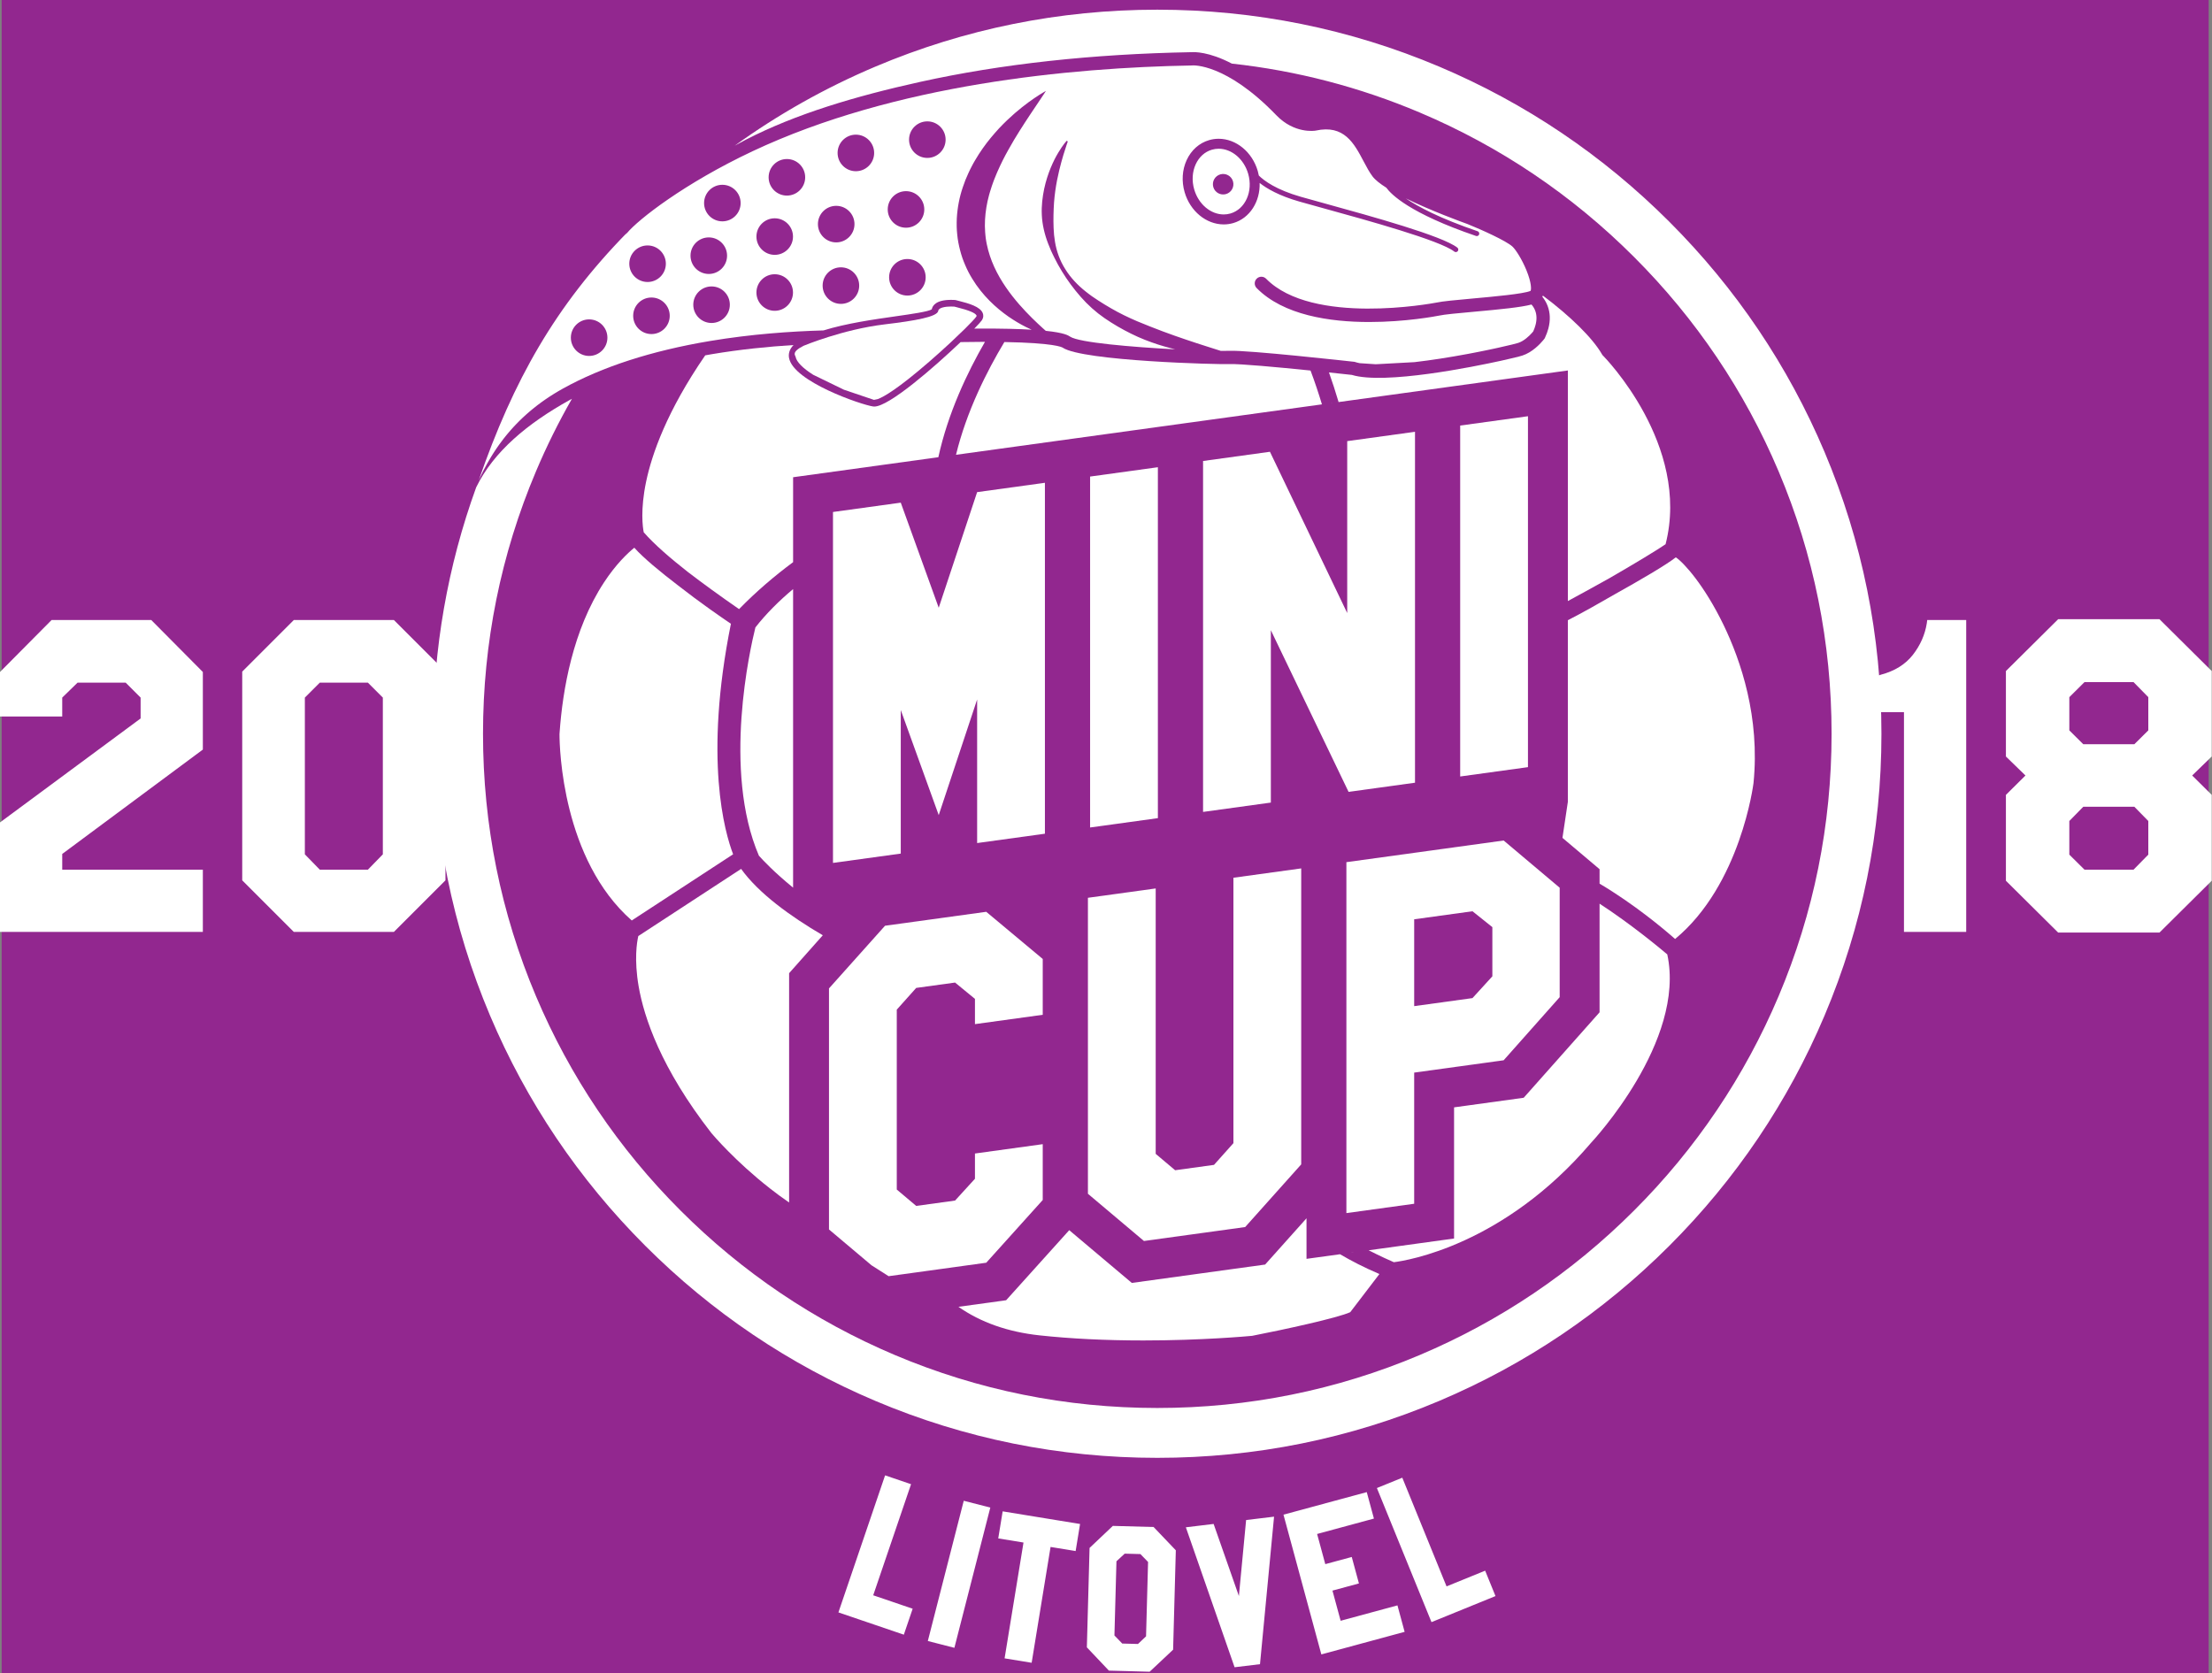 <svg version="1.1" id="Layer_1" xmlns="http://www.w3.org/2000/svg" xmlns:xlink="http://www.w3.org/1999/xlink" x="0px" y="0px"
	 width="1331px" height="1007px" viewBox="0 0 1331 1007" enable-background="new 0 0 1331 1007" xml:space="preserve">
<rect x="0" y="0" width="1331" height="1007" fill="#808080" stroke="none"/>
<rect x="1" fill="#92278F" width="1328" height="1007"/>
<g id="logo">
	<g id="obruc_x5F_a_x5F_text">
		<g id="_x32_018">
			<g>
				<path fill="#FFFFFF" d="M84.609,432.352v-12.561l-9.006-9.006H46.689l-9.244,9.006v11.376H0v-26.78l31.047-31.285h59.961
					l31.047,31.285v46.688l-84.609,62.806v9.479h84.609v37.446H0V494.92L84.609,432.352z"/>
			</g>
			<g>
				<path fill="#FFFFFF" d="M268.045,404.148V529.76l-31.047,31.047h-60.199l-31.047-31.047V404.148l31.047-31.047h60.199
					L268.045,404.148z M183.436,419.791v94.326l9.006,9.243h28.914l9.006-9.243v-94.326l-9.006-9.006h-28.914L183.436,419.791z"/>
			</g>
			<g>
				<path fill="#FFFFFF" d="M1183.101,560.807h-37.446V428.561h-15.404V406.52l1.422-0.475c8.372-2.211,14.812-6.199,19.314-11.969
					c4.504-5.766,7.307-12.123,8.414-19.078l0.236-1.896h23.464V560.807z"/>
			</g>
			<path fill="#FFFFFF" d="M1206.992,530.008v-51.67l11.76-11.666l-11.76-11.43v-51.432l31.44-31.191h60.96l31.439,31.191v51.432
				l-11.76,11.43l11.76,11.666v51.67l-31.439,31.191h-60.96L1206.992,530.008z M1284.272,447.86l8.399-8.333v-20.001l-8.88-9.048
				h-29.52l-9.12,9.048v20.001l8.399,8.333H1284.272z M1254.272,523.34h29.52l8.88-9.047v-20.24l-8.399-8.571h-30.721l-8.399,8.571
				v20.24L1254.272,523.34z"/>
		</g>
		<path id="litovel" fill="#FFFFFF" d="M543.852,983.705l-39.36-13.404l28.085-82.47l15.619,5.319l-22.766,66.851l23.74,8.085
			L543.852,983.705z M579.905,903.121l15.983,4.094l-21.616,84.396l-15.984-4.095L579.905,903.121z M647.232,933.378l-15.09-2.464
			l-11.379,69.697l-16.284-2.658l11.378-69.697l-15.199-2.482l2.659-16.284l46.573,7.604L647.232,933.378z M691.769,1006
			l-24.521-0.667l-13.265-14.006l1.629-59.818l14.005-13.264l24.521,0.667l13.374,14.009l-1.628,59.818L691.769,1006z
			 M689.598,984.703l1.217-44.754l-4.602-4.746l-9.457-0.258l-4.967,4.598l-1.215,44.643l4.709,4.859l9.457,0.258L689.598,984.703z
			 M766.625,912.689l-8.463,88.772l-15.29,1.843l-29.321-84.215l16.708-2.016l15.202,43.372l4.346-45.729L766.625,912.689z
			 M845.188,982.002l-50.112,13.578l-22.784-84.09l50.113-13.577l4.314,15.927l-34.188,9.263l4.92,18.155l15.926-4.316l4.315,15.927
			l-15.927,4.315l4.92,18.154l34.188-9.263L845.188,982.002z M899.866,960.475l-38.511,15.68l-32.85-80.689l15.281-6.222
			l26.629,65.407l23.229-9.457L899.866,960.475z"/>
		<path id="obruc" fill="#FFFFFF" d="M1097.846,271.951c-21.946-51.889-53.362-98.485-93.374-138.497S917.863,62.027,865.976,40.08
			C812.247,17.355,755.182,5.832,696.365,5.832S580.484,17.355,526.756,40.08c-30.101,12.731-58.406,28.67-84.693,47.604
			c2.181-1.22,4.396-2.424,6.668-3.596c30.066-15.507,65.93-26.193,105.072-34.838c48.783-10.774,103.648-16.779,163.072-17.848
			c1.688-0.135,10.517-0.38,24.35,6.87c38.952,4.265,76.828,14.112,113.064,29.438c48.312,20.435,91.703,49.69,128.97,86.958
			c37.267,37.266,66.522,80.658,86.957,128.97c21.152,50.011,31.878,103.144,31.878,157.923c0,54.78-10.726,107.913-31.878,157.924
			c-20.435,48.312-49.69,91.704-86.957,128.971c-37.267,37.266-80.658,66.522-128.97,86.957
			c-50.011,21.152-103.145,31.878-157.924,31.878s-107.913-10.726-157.924-31.878c-48.312-20.435-91.703-49.691-128.97-86.957
			c-37.266-37.267-66.523-80.658-86.957-128.971c-21.153-50.011-31.878-103.144-31.878-157.924
			c0-54.779,10.725-107.912,31.878-157.923c6.359-15.034,13.575-29.592,21.618-43.637c-0.503,0.273-1.021,0.539-1.518,0.815
			c-25.097,13.938-45.588,30.912-56.081,52.424c-17.191,47.425-25.897,97.211-25.897,148.32c0,58.816,11.522,115.882,34.248,169.61
			c21.947,51.889,53.362,98.485,93.374,138.497c40.012,40.012,86.609,71.428,138.498,93.374
			c53.729,22.726,110.793,34.248,169.609,34.248s115.882-11.522,169.61-34.248c51.888-21.946,98.484-53.362,138.496-93.374
			s71.428-86.608,93.374-138.497c22.726-53.729,34.248-110.794,34.248-169.61S1120.571,325.68,1097.846,271.951z"/>
	</g>
	<g id="mic">
		<path fill="#FFFFFF" d="M1003.229,574.329c-4.649-3.935-21.883-18.238-40.739-30.521v65.375l-45.654,51.425l-41.897,5.774v78.925
			l-88.789,12.238v-24.408l-24.892,27.838l-80.221,11.056l-37.661-31.742l-37.966,42.166l-39.465,5.439l0,0l10.777-1.485
			c13.358,9.339,29.671,15.109,48.709,17.17c18.842,2.039,39.882,3.073,62.538,3.073c35.081,0,62.678-2.521,65.453-2.783
			c19.477-3.801,51.599-10.81,59.05-14.238l17.54-22.955c-0.197-0.09-0.414-0.189-0.619-0.284
			c-8.471-3.598-16.154-7.562-23.084-11.624l17.236-2.376c7.276,3.707,12.914,6.204,15.154,7.169
			c7.989-0.984,66.099-10.242,118.6-71.778l0.175-0.194C958.052,686.978,1014.57,626.555,1003.229,574.329z"/>
		<path fill="#FFFFFF" d="M1007.939,565.059c39.446-32.613,47.106-93.232,47.181-93.857c3.957-39.583-7.608-73.574-18.01-95.103
			c-11.577-23.964-24.038-37.605-28.737-40.712c-5.941,4.657-21.363,13.646-36.935,22.34c-7.967,4.604-19.317,11.071-28.036,15.511
			v109.33l-3.243,21.632l22.33,18.848v8.71C983.494,544.23,1000.975,558.921,1007.939,565.059z"/>
		<path fill="#FFFFFF" d="M477.222,534.157V354.494c-8.383,7.024-16.156,14.723-22.676,23.064
			c-3.106,12.468-19.908,86.07,2.104,137.377C458.918,517.485,465.822,524.893,477.222,534.157z"/>
		<path fill="#FFFFFF" d="M463.183,715.079c3.542,2.774,7.438,5.665,11.638,8.556V585.637l22.992-25.883l-2.729,3.071
			c-19.765-11.566-38.621-25.304-49.142-39.946l-61.863,40.41c-0.853,3.693-2.57,14.104,0.179,30.134
			c3.233,18.85,13.462,49.493,43.834,88.467C428.928,682.887,442.369,698.773,463.183,715.079z"/>
		<path fill="#FFFFFF" d="M380.138,553.919l51.152-33.413l9.845-6.431c-5.035-13.12-17.719-57.227-1.334-138.703
			c-5.597-3.782-18.564-12.719-31.685-22.983c-10.796-8.248-21.057-16.706-26.443-22.79c-4.045,3.285-10.998,9.85-18.216,20.849
			c-18.802,28.653-24.902,64.797-26.708,90.071l-0.09,1.26C336.658,450.347,338.369,517.179,380.138,553.919z"/>
		<path fill="#FFFFFF" d="M590.42,205.73c-4.28,0.016-8.441,0.062-12.415,0.131c-16.264,15.496-43.115,38.789-51.911,38.789
			c-0.285,0-0.553-0.02-0.806-0.059c-7.277-1.096-47.879-14.984-50.5-29.168c-0.392-2.119-0.088-4.957,2.688-7.783
			c-15.188,0.928-31.991,2.605-49.158,5.492c-1.336,0.225-2.649,0.465-3.97,0.7c-23.047,33.484-32.112,59.458-35.575,76.057
			c-3.536,16.945-2.036,27.385-1.429,30.428c6.384,7.343,16.421,15.938,26.513,23.845c8.576,6.574,18.98,14.166,30.847,22.388
			c10.368-10.649,21.442-20.045,32.518-28.264v-51.102l87.399-12.045c5.768-26.458,17.354-50.896,28.043-69.41
			C591.919,205.729,591.188,205.729,590.42,205.73z"/>
		<path fill="#FFFFFF" d="M964.658,214.105l-0.464-0.464l-0.329-0.567c-5.673-9.807-19.056-22.852-35.495-35.197
			c-0.101,0.244-0.187,0.5-0.303,0.73c1.104,1.355,2.267,3.145,3.134,5.404c1.608,4.186,1.771,8.783,0.482,13.664
			c-0.479,1.816-1.168,3.689-2.047,5.562l-0.17,0.363l-0.239,0.32c-0.15,0.203-3.758,5.02-9.032,8.133
			c-1.356,0.799-2.729,1.432-4.081,1.881c-1.723,0.574-6.837,1.822-13.026,3.18c-16.116,3.535-69.934,14.525-89.669,8.498
			c-3.997-0.443-8.698-0.953-13.756-1.487c1.991,5.589,3.923,11.521,5.79,17.822l-10.026,1.382
			c-2.028-6.722-4.319-13.613-6.861-20.355c-20.448-2.08-42.682-4.109-48.391-3.865c-6.819,0.305-88.77-1.826-100.735-9.895
			c-0.484-0.328-5.212-2.859-35.091-3.39c-10.551,17.558-22.767,41.736-29.104,67.851l368.158-50.739v138.756
			c8.869-4.8,17.634-9.622,25.606-14.099c14.872-8.585,29.059-17.193,33.195-20.103
			C1017.452,267.777,965.191,214.64,964.658,214.105z"/>
	</g>
	<g id="minicup_x5F_text">
		<polygon fill="#FFFFFF" points="742.174,687.917 730.484,700.994 707.099,704.218 695.406,694.362 695.406,534.646 
			654.622,540.267 654.622,718.381 688.338,746.798 749.244,738.404 782.961,700.695 782.961,522.58 742.174,528.201 		"/>
		<polygon fill="#FFFFFF" points="764.693,379.247 811.461,476.525 851.432,471.016 851.432,259.838 810.645,265.459 
			810.645,368.915 764.148,271.866 723.906,277.413 723.906,488.591 764.693,482.97 		"/>
		<polygon fill="#FFFFFF" points="696.717,281.16 655.931,286.781 655.931,497.959 696.717,492.338 		"/>
		<polygon fill="#FFFFFF" points="532.536,557.092 498.82,594.802 498.82,739.854 524.405,761.419 534.691,767.975 593.443,759.877 
			627.432,722.129 627.432,688.532 586.646,694.153 586.646,709.353 574.682,722.467 551.298,725.69 539.606,715.836 
			539.606,607.579 551.298,594.502 574.682,591.279 586.646,601.098 586.646,616.295 627.432,610.674 627.432,577.077 
			593.443,548.698 		"/>
		<polygon fill="#FFFFFF" points="564.847,365.727 542.007,302.482 501.222,308.104 501.222,519.282 542.007,513.661 
			542.007,427.269 564.847,490.515 587.959,420.936 587.959,507.328 628.744,501.707 628.744,290.528 587.959,296.148 		"/>
		<polygon fill="#FFFFFF" points="919.402,250.471 878.617,256.091 878.617,467.271 919.402,461.648 		"/>
		<path fill="#FFFFFF" d="M904.774,505.793l-94.626,13.038v211.18l40.789-5.622v-78.925l53.837-7.42l33.715-37.977v-65.86
			L904.774,505.793z M897.977,587.521l-11.965,13.113l-35.074,4.833v-52.26l35.074-4.834l11.965,9.55V587.521z"/>
	</g>
	<g id="ryba">
		<path id="ploutev" fill="#FFFFFF" d="M559.138,217.656c4.604-3.992,9.035-7.998,12.979-11.672l8.524-8.162
			c3.68-3.641,6.162-6.299,6.801-7.273c0.267-0.408,0.207-0.559,0.172-0.648c-0.592-1.51-4.551-3.184-11.765-4.975
			c-0.659-0.164-1.2-0.301-1.573-0.406c-0.327-0.025-1.076-0.072-2.029-0.072c-3.397,0-7.447,0.676-7.682,2.586
			c-0.443,3.592-13.631,5.949-32.239,8.166c-25.166,3-48.808,12.887-48.808,12.887c-7.525,3.781-4.959,5.738-4.798,6.611
			c0.571,3.091,4.322,6.869,10.616,10.849l18.49,8.986l18.057,6.104l2.301-0.481C531.785,238.821,540.238,234.048,559.138,217.656z"
			/>
		<path fill="#FFFFFF" d="M923.732,186.879c-0.615-1.604-1.492-2.812-2.216-3.625c-6.321,1.688-18.642,2.902-34.75,4.359
			c-9.129,0.826-17.752,1.605-20.887,2.32c-0.037,0.008-0.075,0.016-0.113,0.023c-1.539,0.303-19.857,3.818-41.904,3.818
			c-23.653,0-51.598-4.045-67.722-20.438c-1.549-1.574-1.528-4.107,0.047-5.656c1.573-1.549,4.106-1.529,5.656,0.047
			c27.86,28.324,100.062,14.824,102.325,14.389c3.691-0.826,12.123-1.59,21.877-2.473c12.905-1.166,30.579-2.766,34.892-4.588
			c0.521-0.654,0.692-4.75-2.458-12.43c-2.704-6.594-6.422-12.439-8.454-14.283c-3.841-3.482-18.563-10.125-26.997-13.518
			c-3.347-1.198-21.851-7.923-37.161-15.461c7.543,5.141,20.658,12.077,43.225,19.781c0.784,0.268,1.203,1.121,0.936,1.904
			c-0.213,0.625-0.796,1.016-1.42,1.016c-0.16,0-0.324-0.025-0.484-0.08c-39.891-13.619-51.067-25.016-53.943-29.032
			c-3.729-2.352-6.676-4.656-8.28-6.774c-1.938-2.561-3.607-5.714-5.374-9.054c-5.785-10.938-11.763-22.253-28.777-18.55
			c-0.063,0.014-0.127,0.026-0.191,0.037c-0.516,0.087-12.728,1.971-23.578-9.277c-30.289-31.413-50.23-29.99-50.412-29.966
			c-0.136,0.017-0.271,0.026-0.407,0.028c-73.373,1.31-178.794,11.327-264.345,51.609c-40.865,19.242-68.804,41.066-75.572,49.277
			l-1,1c0.088-0.108,0.494-0.602,1.169-1.389c-43.192,44.05-68.513,88.949-89.396,149.266c0.279-0.616,0.562-1.23,0.85-1.842
			c0.055-0.118,0.109-0.235,0.165-0.353c0.272-0.577,0.549-1.151,0.829-1.724c0.07-0.143,0.14-0.286,0.211-0.429
			c0.281-0.569,0.565-1.138,0.854-1.703c0.057-0.112,0.116-0.224,0.174-0.336c1.285-2.496,2.648-4.948,4.098-7.354
			c0.089-0.148,0.177-0.297,0.267-0.445c0.298-0.489,0.601-0.977,0.906-1.463c0.13-0.207,0.261-0.415,0.392-0.622
			c0.295-0.463,0.593-0.925,0.896-1.385c0.144-0.219,0.289-0.437,0.434-0.655c0.304-0.456,0.609-0.912,0.92-1.365
			c0.138-0.201,0.28-0.401,0.42-0.603c0.327-0.47,0.653-0.939,0.988-1.405c0.011-0.015,0.022-0.029,0.033-0.044
			c0.75-1.044,1.523-2.075,2.313-3.098c0.156-0.202,0.31-0.406,0.468-0.608c0.305-0.39,0.617-0.775,0.928-1.162
			c0.216-0.269,0.431-0.537,0.65-0.804c0.3-0.366,0.605-0.73,0.911-1.094c0.239-0.283,0.479-0.566,0.721-0.848
			c0.301-0.351,0.604-0.7,0.911-1.048c0.26-0.295,0.523-0.588,0.787-0.881c0.3-0.333,0.6-0.666,0.905-0.997
			c0.292-0.316,0.59-0.63,0.887-0.943c0.287-0.305,0.572-0.61,0.864-0.913c0.562-0.581,1.131-1.157,1.709-1.729
			c0.263-0.261,0.533-0.517,0.799-0.775c0.359-0.349,0.718-0.697,1.083-1.043c0.29-0.273,0.585-0.544,0.879-0.815
			c0.354-0.328,0.71-0.655,1.07-0.979c0.299-0.269,0.601-0.536,0.903-0.804c0.372-0.327,0.746-0.652,1.124-0.977
			c0.299-0.256,0.598-0.513,0.901-0.767c0.408-0.343,0.821-0.683,1.236-1.021c0.28-0.229,0.558-0.459,0.841-0.686
			c0.526-0.422,1.061-0.839,1.599-1.254c0.182-0.141,0.359-0.283,0.542-0.423c0.715-0.546,1.442-1.086,2.178-1.621
			c0.242-0.176,0.489-0.349,0.733-0.523c0.514-0.368,1.03-0.735,1.554-1.098c0.295-0.205,0.595-0.407,0.894-0.61
			c0.487-0.331,0.977-0.66,1.473-0.987c0.313-0.206,0.628-0.411,0.945-0.616c0.502-0.324,1.009-0.646,1.521-0.966
			c0.311-0.194,0.621-0.39,0.935-0.583c0.56-0.344,1.127-0.684,1.697-1.021c0.271-0.161,0.539-0.324,0.812-0.483
			c0.847-0.495,1.703-0.985,2.574-1.468c23.571-13.078,53.293-22.689,88.343-28.568c24.752-4.152,48.756-5.836,68.378-6.383
			c13.681-4.258,30.401-6.641,43.597-8.521c9.203-1.311,19.599-2.791,21.545-4.176c0.455-2.297,2.644-5.691,11.587-5.691
			c1.494,0,2.553,0.102,2.597,0.105l0.406,0.084c0.314,0.098,0.862,0.232,1.564,0.406c6.229,1.547,13.003,3.523,14.523,7.396
			c0.388,0.986,0.606,2.533-0.549,4.299c-0.488,0.746-2.105,2.535-4.533,5.018c1.114-0.01,2.224-0.018,3.322-0.021
			c13.524-0.059,23.609,0.219,31.165,0.67c-1.119-0.504-2.274-1.043-3.495-1.66c-3.241-1.629-6.796-3.701-10.517-6.275
			c-3.698-2.6-7.561-5.711-11.291-9.48c-3.72-3.766-7.352-8.168-10.432-13.271c-1.567-2.535-2.984-5.246-4.196-8.111
			c-0.645-1.414-1.171-2.896-1.728-4.375c-0.499-1.502-0.977-3.02-1.364-4.576c-0.805-3.096-1.447-6.285-1.739-9.521
			c-0.364-3.232-0.392-6.5-0.252-9.74c0.355-6.477,1.597-12.84,3.604-18.717c0.971-2.949,2.09-5.805,3.38-8.512
			c0.636-1.357,1.257-2.71,1.958-3.999c0.673-1.304,1.367-2.587,2.119-3.809c2.895-4.966,6.097-9.439,9.376-13.412
			c0.806-1.008,1.636-1.966,2.466-2.897c0.83-0.93,1.613-1.872,2.449-2.74c1.695-1.711,3.244-3.432,4.885-4.931
			c3.207-3.068,6.28-5.706,9.093-7.922c2.796-2.234,5.339-4.039,7.455-5.485c1.045-0.737,2.018-1.349,2.865-1.877
			c0.841-0.535,1.566-0.976,2.156-1.331c1.187-0.699,1.819-1.071,1.819-1.071s-0.396,0.621-1.137,1.785
			c-0.738,1.162-1.884,2.799-3.286,4.909c-1.399,2.087-3.099,4.622-5.048,7.529c-0.975,1.438-1.986,2.976-3.031,4.607
			c-1.071,1.609-2.156,3.317-3.268,5.104c-2.25,3.551-4.577,7.424-6.856,11.55c-2.32,4.103-4.52,8.504-6.528,13.073
			c-0.533,1.133-0.947,2.314-1.443,3.471c-0.506,1.152-0.92,2.34-1.354,3.525c-0.461,1.18-0.812,2.389-1.197,3.594
			c-0.435,1.193-0.727,2.416-1.092,3.627c-1.334,4.875-2.135,9.852-2.41,14.793c-0.124,2.469-0.125,4.936,0.072,7.373
			c0.062,1.225,0.241,2.43,0.354,3.645c0.199,1.201,0.338,2.414,0.615,3.596c0.963,4.76,2.512,9.367,4.499,13.721
			c1.986,4.35,4.384,8.449,6.97,12.213c2.572,3.775,5.331,7.221,8.028,10.332c5.421,6.213,10.6,11.076,14.319,14.439
			c0.61,0.547,1.167,1.039,1.696,1.506c11.181,1.164,13.569,2.768,14.654,3.5c5.313,3.584,37.254,6.281,63.215,7.631
			c-0.87-0.219-1.744-0.449-2.637-0.674c-2.505-0.615-5.055-1.414-7.683-2.215c-5.227-1.703-10.674-3.771-16.077-6.467
			c-5.415-2.66-10.848-5.785-16.088-9.396c-5.242-3.607-10.105-7.979-14.36-12.834c-4.253-4.859-8.064-10.01-11.326-15.375
			c-1.639-2.678-3.142-5.41-4.515-8.182c-0.725-1.369-1.324-2.787-1.998-4.172c-0.608-1.41-1.202-2.822-1.738-4.25
			c-2.198-5.684-3.562-11.582-3.823-17.229c-0.282-5.65,0.424-10.973,1.41-15.75c1.029-4.777,2.429-9.023,3.926-12.659
			c1.497-3.639,3.072-6.679,4.523-9.087c1.422-2.423,2.71-4.22,3.615-5.419c0.916-1.191,1.469-1.791,1.469-1.791l0.684,0.414
			c0,0-0.256,0.743-0.736,2.135c-0.478,1.39-1.142,3.436-1.931,6.03c-1.518,5.205-3.599,12.614-4.853,21.567
			c-0.322,2.236-0.558,4.57-0.75,6.98c-0.168,2.414-0.267,4.902-0.331,7.465c-0.064,2.564-0.035,5.197,0.068,7.908
			c0.086,2.715,0.365,5.49,0.832,8.305c0.924,5.623,2.929,11.363,6.206,16.463c3.176,5.166,7.499,9.678,12.29,13.477
			c1.18,0.971,2.444,1.848,3.651,2.77c1.273,0.85,2.507,1.732,3.792,2.541c2.538,1.662,5.121,3.215,7.707,4.715
			c5.163,3.016,10.494,5.559,15.742,7.818c5.266,2.229,10.446,4.193,15.367,6.082c2.477,0.91,4.876,1.826,7.234,2.631
			c2.342,0.85,4.625,1.627,6.827,2.357c2.186,0.783,4.309,1.457,6.328,2.109c2.018,0.654,3.935,1.295,5.748,1.854
			c1.813,0.578,3.51,1.119,5.079,1.619c1.389,0.43,2.661,0.828,3.842,1.219c2.212,0.016,3.982-0.002,5.203-0.055
			c11.046-0.484,72.262,6.299,74.862,6.588l0.407,0.045l0.39,0.127c0.404,0.132,0.837,0.252,1.287,0.366
			c0.447,0.111,0.916,0.214,1.404,0.31l9.647,0.647l23.323-1.268c0.006-0.001,0.011-0.001,0.017-0.002
			c10.016-1.147,20.92-2.873,31.527-4.846c0.041-0.008,0.082-0.016,0.123-0.022c0.955-0.179,1.906-0.358,2.855-0.54
			c0.117-0.022,0.235-0.045,0.353-0.067c0.879-0.168,1.754-0.34,2.627-0.511c0.18-0.035,0.361-0.07,0.541-0.105
			c0.789-0.156,1.572-0.313,2.354-0.472c0.259-0.052,0.521-0.104,0.778-0.156c0.728-0.147,1.448-0.297,2.169-0.446
			c0.301-0.062,0.604-0.123,0.904-0.186c0.618-0.129,1.229-0.26,1.842-0.39c0.396-0.084,0.798-0.167,1.191-0.251
			c0.99-0.212,1.972-0.425,2.942-0.638c7.174-1.572,11.235-2.629,12.215-2.955c0.819-0.273,1.675-0.672,2.543-1.184
			c3.212-1.895,5.707-4.807,6.447-5.721c0.586-1.301,1.047-2.578,1.37-3.807C924.8,192.412,924.727,189.467,923.732,186.879z
			 M354.491,214.197c-6.075,0-11-4.926-11-11c0-6.076,4.925-11,11-11s11,4.924,11,11
			C365.492,209.271,360.566,214.197,354.491,214.197z M389.657,147.699c6.075,0,11,4.924,11,11c0,6.074-4.925,11-11,11
			s-11-4.926-11-11C378.657,152.623,383.582,147.699,389.657,147.699z M391.992,201.033c-6.075,0-11-4.926-11-11
			c0-6.076,4.925-11,11-11s11,4.924,11,11C402.992,196.107,398.067,201.033,391.992,201.033z M426.491,142.865
			c6.075,0,11,4.924,11,11c0,6.074-4.925,11-11,11s-11-4.926-11-11C415.491,147.789,420.416,142.865,426.491,142.865z
			 M428.158,194.365c-6.075,0-11-4.926-11-11c0-6.076,4.925-11,11-11s11,4.924,11,11
			C439.158,189.439,434.233,194.365,428.158,194.365z M434.657,133.199c-6.075,0-11-4.926-11-11c0-6.076,4.925-11,11-11
			s11,4.924,11,11C445.657,128.273,440.732,133.199,434.657,133.199z M466.158,187.033c-6.075,0-11-4.926-11-11
			c0-6.076,4.925-11,11-11s11,4.924,11,11C477.158,182.107,472.233,187.033,466.158,187.033z M466.158,153.365
			c-6.075,0-11-4.926-11-11c0-6.076,4.925-11,11-11s11,4.924,11,11C477.158,148.439,472.233,153.365,466.158,153.365z
			 M473.492,117.701c-6.075,0-11-4.926-11-11c0-6.077,4.925-11,11-11s11,4.924,11,11
			C484.492,112.775,479.567,117.701,473.492,117.701z M503.158,123.865c6.075,0,11,4.924,11,11c0,6.074-4.925,11-11,11
			s-11-4.926-11-11C492.158,128.789,497.083,123.865,503.158,123.865z M505.992,182.867c-6.075,0-11-4.926-11-11
			c0-6.076,4.925-11,11-11s11,4.924,11,11C516.992,177.941,512.067,182.867,505.992,182.867z M514.992,103.033
			c-6.075,0-11-4.925-11-11c0-6.076,4.925-11,11-11s11,4.924,11,11C525.992,98.107,521.067,103.033,514.992,103.033z
			 M545.159,115.033c6.075,0,11,4.924,11,11c0,6.074-4.925,11-11,11s-11-4.926-11-11
			C534.159,119.957,539.084,115.033,545.159,115.033z M545.992,177.865c-6.075,0-11-4.926-11-11c0-6.076,4.925-11,11-11
			s11,4.924,11,11C556.992,172.939,552.067,177.865,545.992,177.865z M557.992,95.033c-6.075,0-11-4.925-11-11s4.925-11,11-11
			s11,4.925,11,11S564.067,95.033,557.992,95.033z M742.065,134.238c-1.855,0.539-3.777,0.812-5.71,0.812
			c-10.548,0-20.228-7.971-23.539-19.381c-1.916-6.588-1.482-13.454,1.219-19.329c2.77-6.022,7.574-10.291,13.529-12.02
			c1.854-0.54,3.776-0.813,5.71-0.813c10.545,0,20.224,7.97,23.538,19.38c0.267,0.919,0.482,1.839,0.656,2.758
			c3.205,3.156,10.449,8.545,25.269,12.777c4.002,1.145,9.003,2.523,14.795,4.119c28,7.721,70.312,19.389,79.384,26.475
			c0.652,0.51,0.769,1.453,0.258,2.105c-0.295,0.379-0.736,0.576-1.183,0.576c-0.323,0-0.648-0.104-0.923-0.318
			c-8.599-6.717-52.252-18.754-78.334-25.945c-5.799-1.6-10.807-2.98-14.821-4.127c-12.319-3.519-19.687-7.833-23.957-11.221
			C758.315,121.254,752.069,131.332,742.065,134.238z"/>
		<path fill="#FFFFFF" d="M751.051,104.562c-2.574-8.864-9.885-15.054-17.776-15.054c-1.366,0-2.725,0.193-4.037,0.575
			c-4.258,1.236-7.721,4.349-9.751,8.764c-2.099,4.565-2.421,9.944-0.908,15.149c2.572,8.865,9.883,15.055,17.777,15.055
			c1.366,0,2.725-0.193,4.036-0.574C749.343,125.875,754.124,115.148,751.051,104.562z M737.694,116.789
			c-3.277,0.941-6.693-0.951-7.633-4.225c-0.941-3.275,0.951-6.693,4.227-7.635c3.275-0.939,6.693,0.953,7.633,4.227
			C742.862,112.432,740.968,115.85,737.694,116.789z"/>
	</g>
</g>
</svg>
